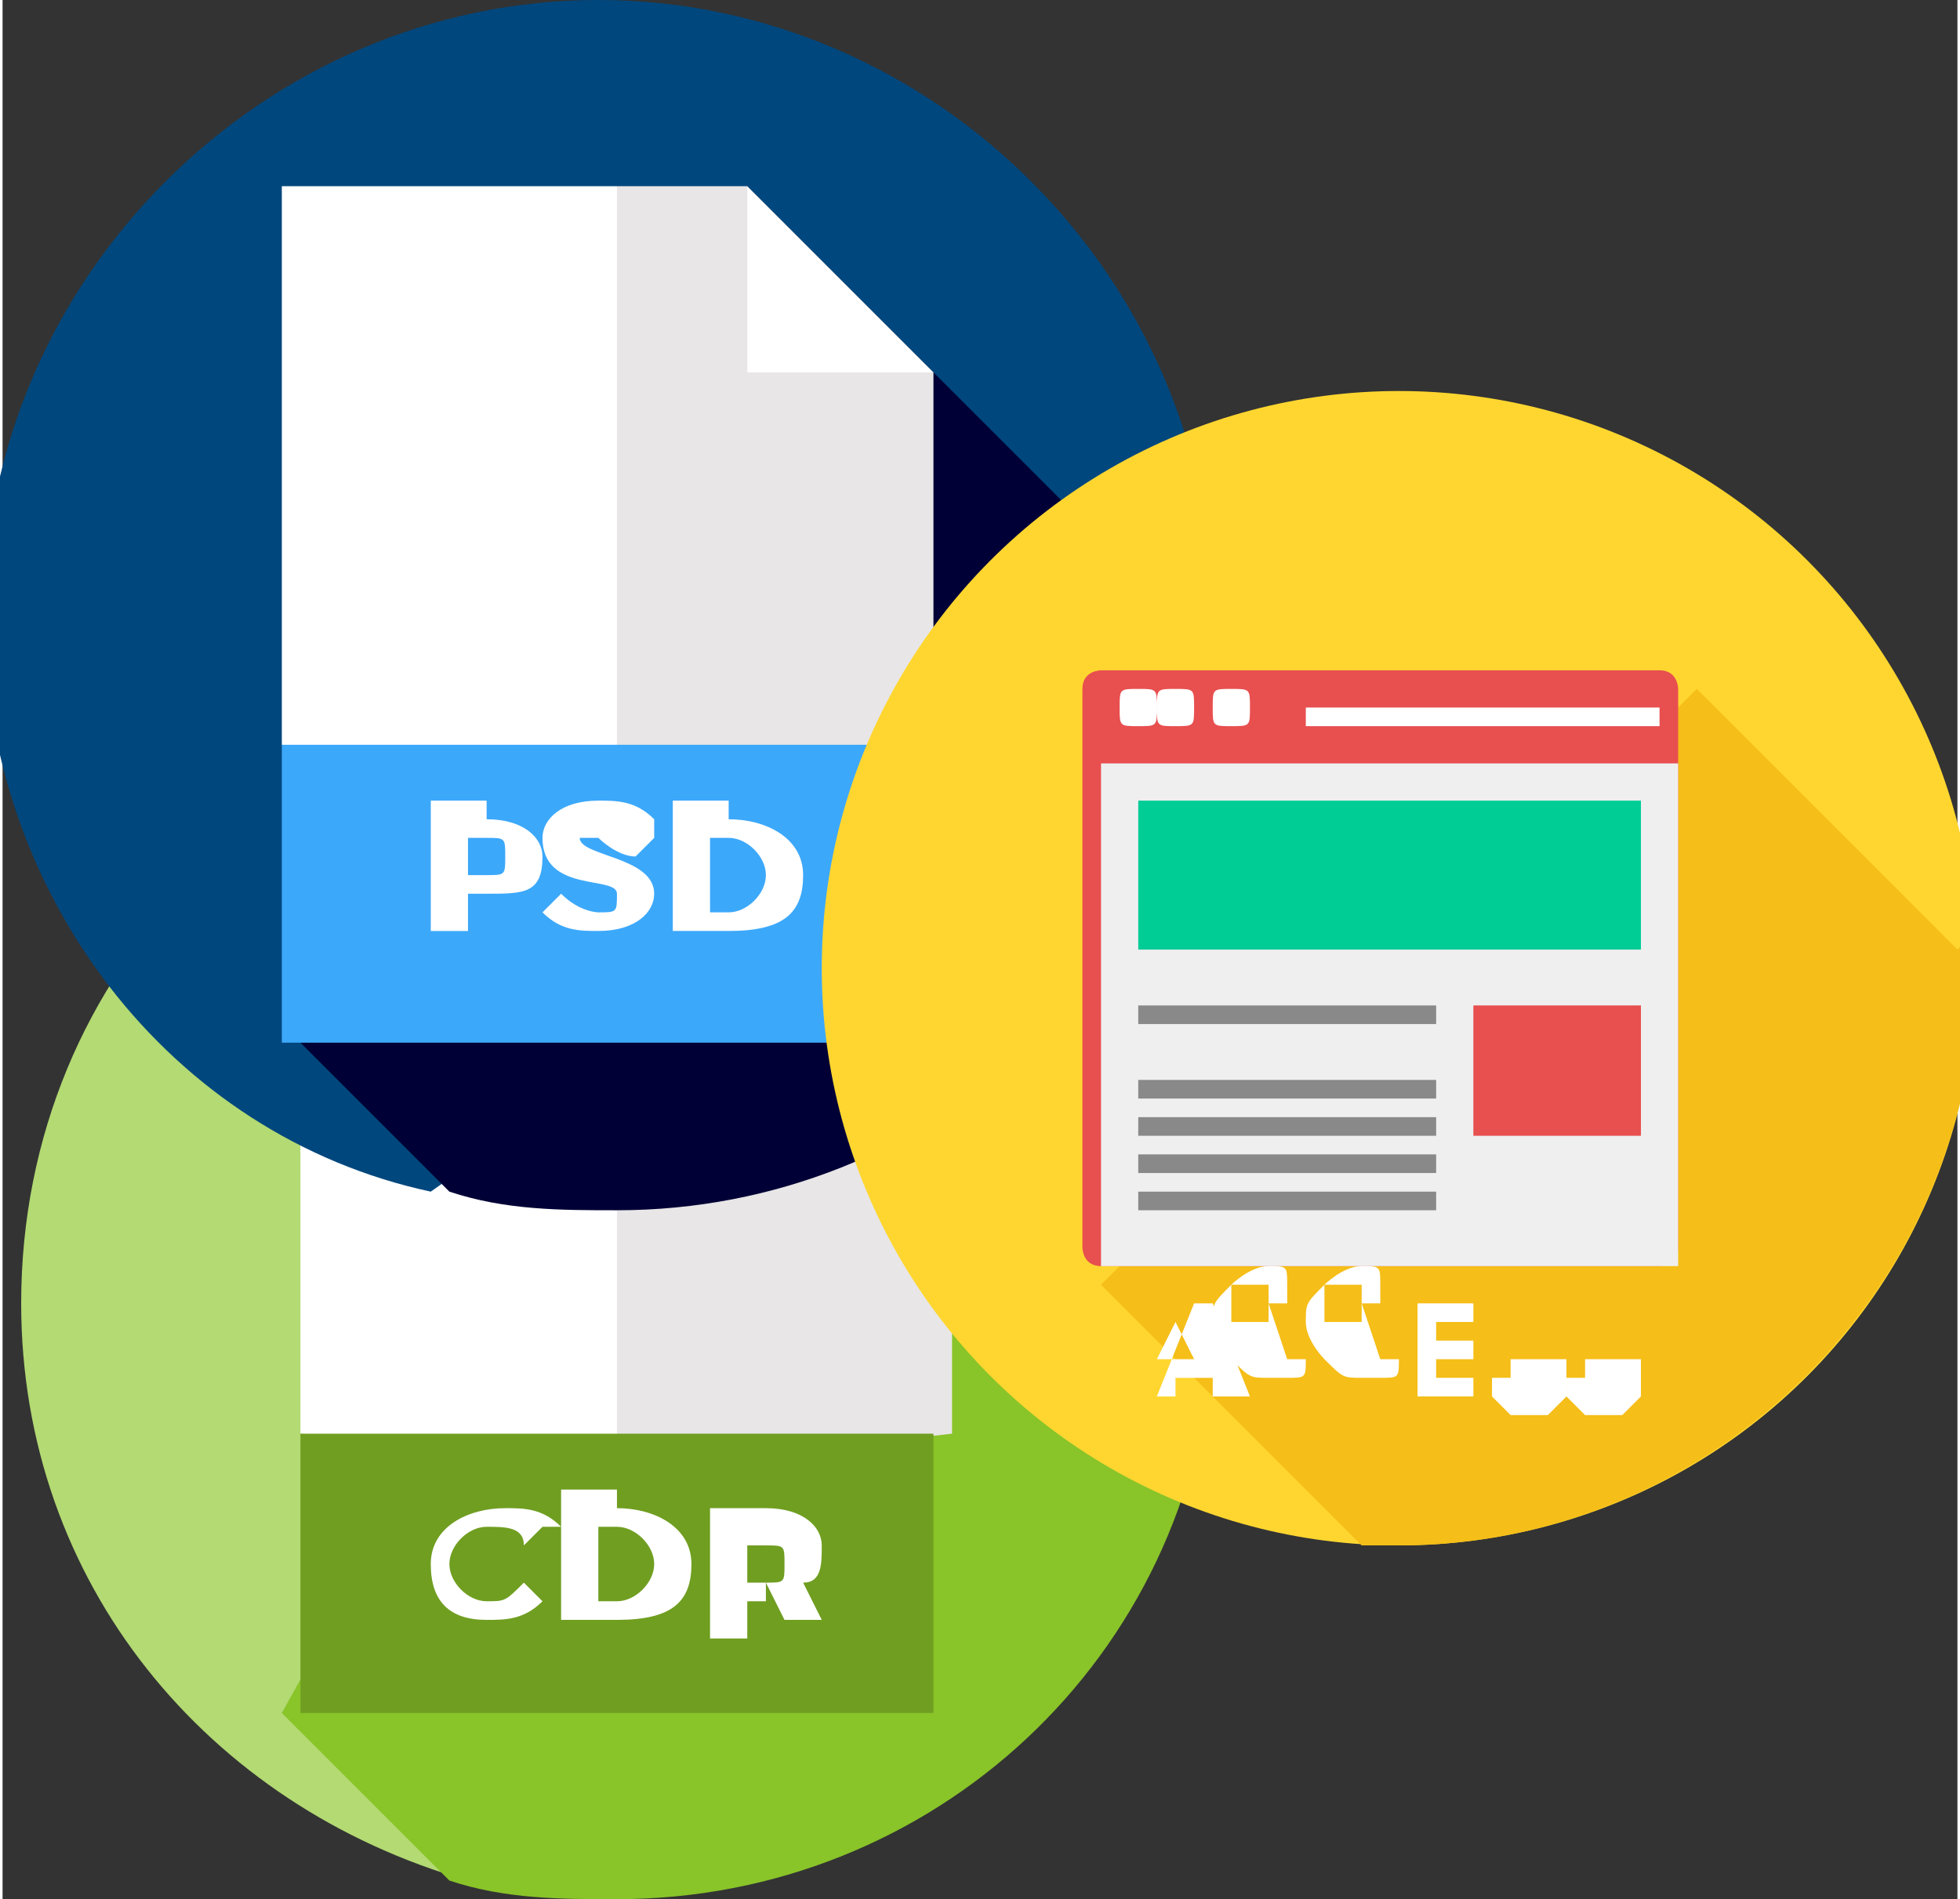 <?xml version="1.0" encoding="UTF-8"?>
<!DOCTYPE svg PUBLIC "-//W3C//DTD SVG 1.1//EN" "http://www.w3.org/Graphics/SVG/1.1/DTD/svg11.dtd">
<!-- Creator: CorelDRAW 2019 (64-Bit) -->
<svg xmlns="http://www.w3.org/2000/svg" xml:space="preserve" width="1.125in" height="1.09in" version="1.1" shape-rendering="geometricPrecision" text-rendering="geometricPrecision" image-rendering="optimizeQuality" fill-rule="evenodd" clip-rule="evenodd"
viewBox="0 0 105 102"
 xmlns:xlink="http://www.w3.org/1999/xlink">
 <rect x="0" y="0" width="105" height="102" fill="#333333" stroke="none"/>
 <g id="Layer_x0020_1">
  <g id="_2113955626384">
   <path fill="#B3DA73" d="M65 72c0,-1 0,-2 0,-2 0,-18 -14,-32 -32,-32 -18,0 -32,14 -32,32 0,15 10,27 24,31l41 -29z"/>
   <path fill="#89C429" d="M65 72l-25 -25 -25 45 9 9c3,1 6,1 9,1 17,0 31,-13 32,-30z"/>
   <polygon fill="white" points="36,79 33,47 16,47 16,77 "/>
   <polygon fill="#E8E6E6" points="51,77 51,57 44,54 41,47 33,47 33,79 "/>
   <polygon fill="white" points="41,57 41,47 51,57 "/>
   <rect fill="#709E21" x="16" y="77" width="34" height="15"/>
   <g>
    <path fill="white" d="M29 82l-1 1c0,-1 -1,-1 -2,-1 -1,0 -2,1 -2,2 0,1 1,2 2,2 1,0 1,0 2,-1l1 1c-1,1 -2,1 -3,1 -2,0 -3,-1 -3,-3 0,-2 2,-3 4,-3 1,0 2,0 3,1z"/>
    <path fill="white" d="M33 81c2,0 4,1 4,3 0,2 -1,3 -4,3l-3 0 0 -7 3 0zm-1 5l1 0c1,0 2,-1 2,-2 0,-1 -1,-2 -2,-2l-1 0 0 4 0 0z"/>
    <path fill="white" d="M41 86l0 0 -1 0 0 2 -2 0 0 -7 3 0c2,0 3,1 3,2 0,1 0,2 -1,2l1 2 -2 0 -1 -2zm0 -1c1,0 1,0 1,-1 0,-1 0,-1 -1,-1l-1 0 0 2 1 0 0 0z"/>
   </g>
   <g>
   </g>
   <g>
   </g>
   <g>
   </g>
   <g>
   </g>
   <g>
   </g>
   <g>
   </g>
   <g>
   </g>
   <g>
   </g>
   <g>
   </g>
   <g>
   </g>
   <g>
   </g>
   <g>
   </g>
   <g>
   </g>
   <g>
   </g>
   <g>
   </g>
  </g>
  <g id="_2113955640208">
   <path fill="#00477D" d="M65 35c0,-1 0,-2 0,-2 0,-18 -15,-33 -33,-33 -18,0 -33,15 -33,33 0,15 10,28 24,31l41 -29z"/>
   <path fill="#000036" d="M65 35l-25 -25 -25 45 9 9c3,1 6,1 9,1 17,0 31,-13 33,-30z"/>
   <polygon fill="white" points="35,43 33,10 15,10 15,40 "/>
   <polygon fill="#E8E6E6" points="50,40 50,20 43,17 40,10 33,10 33,43 "/>
   <polygon fill="white" points="40,20 40,10 50,20 "/>
   <rect fill="#3CA8FA" x="15" y="40" width="35" height="16"/>
   <g>
    <path fill="white" d="M26 44c2,0 3,1 3,2 0,2 -1,2 -3,2l-1 0 0 2 -2 0 0 -7 3 0 0 0zm-1 3l1 0c1,0 1,0 1,-1 0,-1 0,-1 -1,-1l-1 0 0 2z"/>
    <path fill="white" d="M35 45l-1 1c-1,0 -2,-1 -2,-1 0,0 -1,0 -1,0 0,1 4,1 4,3 0,1 -1,2 -3,2 -1,0 -2,0 -3,-1l1 -1c1,1 2,1 2,1 1,0 1,0 1,-1 0,-1 -4,0 -4,-3 0,-1 1,-2 3,-2 1,0 2,0 3,1z"/>
    <path fill="white" d="M39 44c2,0 4,1 4,3 0,2 -1,3 -4,3l-3 0 0 -7 3 0zm-1 5l1 0c1,0 2,-1 2,-2 0,-1 -1,-2 -2,-2l-1 0 0 4 0 0z"/>
   </g>
   <g>
   </g>
   <g>
   </g>
   <g>
   </g>
   <g>
   </g>
   <g>
   </g>
   <g>
   </g>
   <g>
   </g>
   <g>
   </g>
   <g>
   </g>
   <g>
   </g>
   <g>
   </g>
   <g>
   </g>
   <g>
   </g>
   <g>
   </g>
   <g>
   </g>
  </g>
  <g id="_2113955654000">
   <circle fill="#FFD630" cx="75" cy="52" r="31"/>
   <path fill="#F5BE18" d="M105 51l-14 -14 -32 32 14 14c1,0 1,0 2,0 17,0 31,-14 31,-31 0,-1 0,-1 0,-2l0 0z"/>
   <path fill="#E84F4F" d="M59 36l30 0c1,0 1,1 1,1l0 30c0,1 -1,1 -1,1l-30 0c-1,0 -1,-1 -1,-1l0 -30c0,-1 1,-1 1,-1z"/>
   <rect fill="#EFEFF0" x="59" y="41" width="31" height="27"/>
   <g>
    <path fill="white" d="M70 38l19 0c0,0 0,0 0,0l0 1c0,0 0,0 0,0l-19 0c0,0 0,0 0,0l0 -1c0,0 0,0 0,0z"/>
    <path fill="white" d="M61 37c1,0 1,0 1,1 0,1 0,1 -1,1 -1,0 -1,0 -1,-1 0,-1 0,-1 1,-1zm5 0c1,0 1,0 1,1 0,1 0,1 -1,1 -1,0 -1,0 -1,-1 0,-1 0,-1 1,-1zm-3 0c1,0 1,0 1,1 0,1 0,1 -1,1 -1,0 -1,0 -1,-1 0,-1 0,-1 1,-1z"/>
   </g>
   <rect fill="#00CC96" x="61" y="43" width="27" height="8"/>
   <rect fill="#E84F4F" x="79" y="54" width="9" height="7"/>
   <path fill="#898989" d="M61 54l16 0 0 1 -16 0 0 -1 0 0zm0 10l16 0 0 1 -16 0 0 -1 0 0zm0 -2l16 0 0 1 -16 0 0 -1 0 0zm0 -2l16 0 0 1 -16 0 0 -1 0 0zm0 -2l16 0 0 1 -16 0 0 -1 0 0z"/>
   <g>
   </g>
   <g>
   </g>
   <g>
   </g>
   <g>
   </g>
   <g>
   </g>
   <g>
   </g>
   <g>
   </g>
   <g>
   </g>
   <g>
   </g>
   <g>
   </g>
   <g>
   </g>
   <g>
   </g>
   <g>
   </g>
   <g>
   </g>
   <g>
   </g>
  </g>
  <path fill="white" fill-rule="nonzero" d="M66 75l-1 0 0 -1 -2 0 0 1 -1 0 2 -5 1 0 2 5zm-2 -2l-1 -2 -1 2 1 0z"/>
  <path id="1" fill="white" fill-rule="nonzero" d="M69 73l1 0c0,1 0,1 -1,1 0,0 -1,0 -1,0 -1,0 -1,0 -2,-1 0,0 -1,-1 -1,-2 0,-1 0,-1 1,-2 0,0 1,-1 2,-1 1,0 1,0 1,1 0,0 0,0 0,1l-1 0c0,0 0,0 0,-1 0,0 0,0 -1,0 0,0 -1,0 -1,0 0,0 0,1 0,1 0,1 0,1 0,1 0,0 0,0 1,0 0,0 0,0 1,0 0,0 0,0 0,-1z"/>
  <path id="2" fill="white" fill-rule="nonzero" d="M74 73l1 0c0,1 0,1 -1,1 0,0 -1,0 -1,0 -1,0 -1,0 -2,-1 0,0 -1,-1 -1,-2 0,-1 0,-1 1,-2 0,0 1,-1 2,-1 1,0 1,0 1,1 0,0 0,0 0,1l-1 0c0,0 0,0 0,-1 0,0 0,0 -1,0 0,0 -1,0 -1,0 0,0 0,1 0,1 0,1 0,1 0,1 0,0 0,0 1,0 0,0 0,0 1,0 0,0 0,0 0,-1z"/>
  <polygon id="3" fill="white" fill-rule="nonzero" points="76,75 76,70 79,70 79,71 77,71 77,72 79,72 79,73 77,73 77,74 79,74 79,75 "/>
  <path id="4" fill="white" fill-rule="nonzero" d="M80 74l1 0c0,0 0,1 0,1 0,0 0,0 1,0 0,0 1,0 1,0 0,0 0,0 0,0 0,0 0,0 0,0 0,0 0,0 0,0 0,0 0,0 -1,0 -1,0 -1,0 -1,0 0,0 0,-1 0,-1 0,0 0,0 0,-1 0,0 0,0 1,0 0,0 1,0 1,0 1,0 1,0 1,0 0,0 0,1 0,1l-1 0c0,0 0,0 0,-1 0,0 0,0 -1,0 0,0 0,0 -1,0 0,0 0,0 0,0 0,0 0,0 0,0 0,0 0,0 1,0 0,0 1,0 1,0 0,0 0,0 1,0 0,0 0,0 0,1 0,0 0,1 0,1 0,0 0,0 -1,1 0,0 -1,0 -1,0 -1,0 -1,0 -1,0 0,0 -1,-1 -1,-1z"/>
  <path id="5" fill="white" fill-rule="nonzero" d="M84 74l1 0c0,0 0,1 0,1 0,0 0,0 1,0 0,0 1,0 1,0 0,0 0,0 0,0 0,0 0,0 0,0 0,0 0,0 0,0 0,0 0,0 -1,0 -1,0 -1,0 -1,0 0,0 0,-1 0,-1 0,0 0,0 0,-1 0,0 0,0 1,0 0,0 1,0 1,0 1,0 1,0 1,0 0,0 0,1 0,1l-1 0c0,0 0,0 0,-1 0,0 0,0 -1,0 0,0 0,0 -1,0 0,0 0,0 0,0 0,0 0,0 0,0 0,0 0,0 1,0 0,0 1,0 1,0 0,0 0,0 1,0 0,0 0,0 0,1 0,0 0,1 0,1 0,0 0,0 -1,1 0,0 -1,0 -1,0 -1,0 -1,0 -1,0 0,0 -1,-1 -1,-1z"/>
 </g>
</svg>
